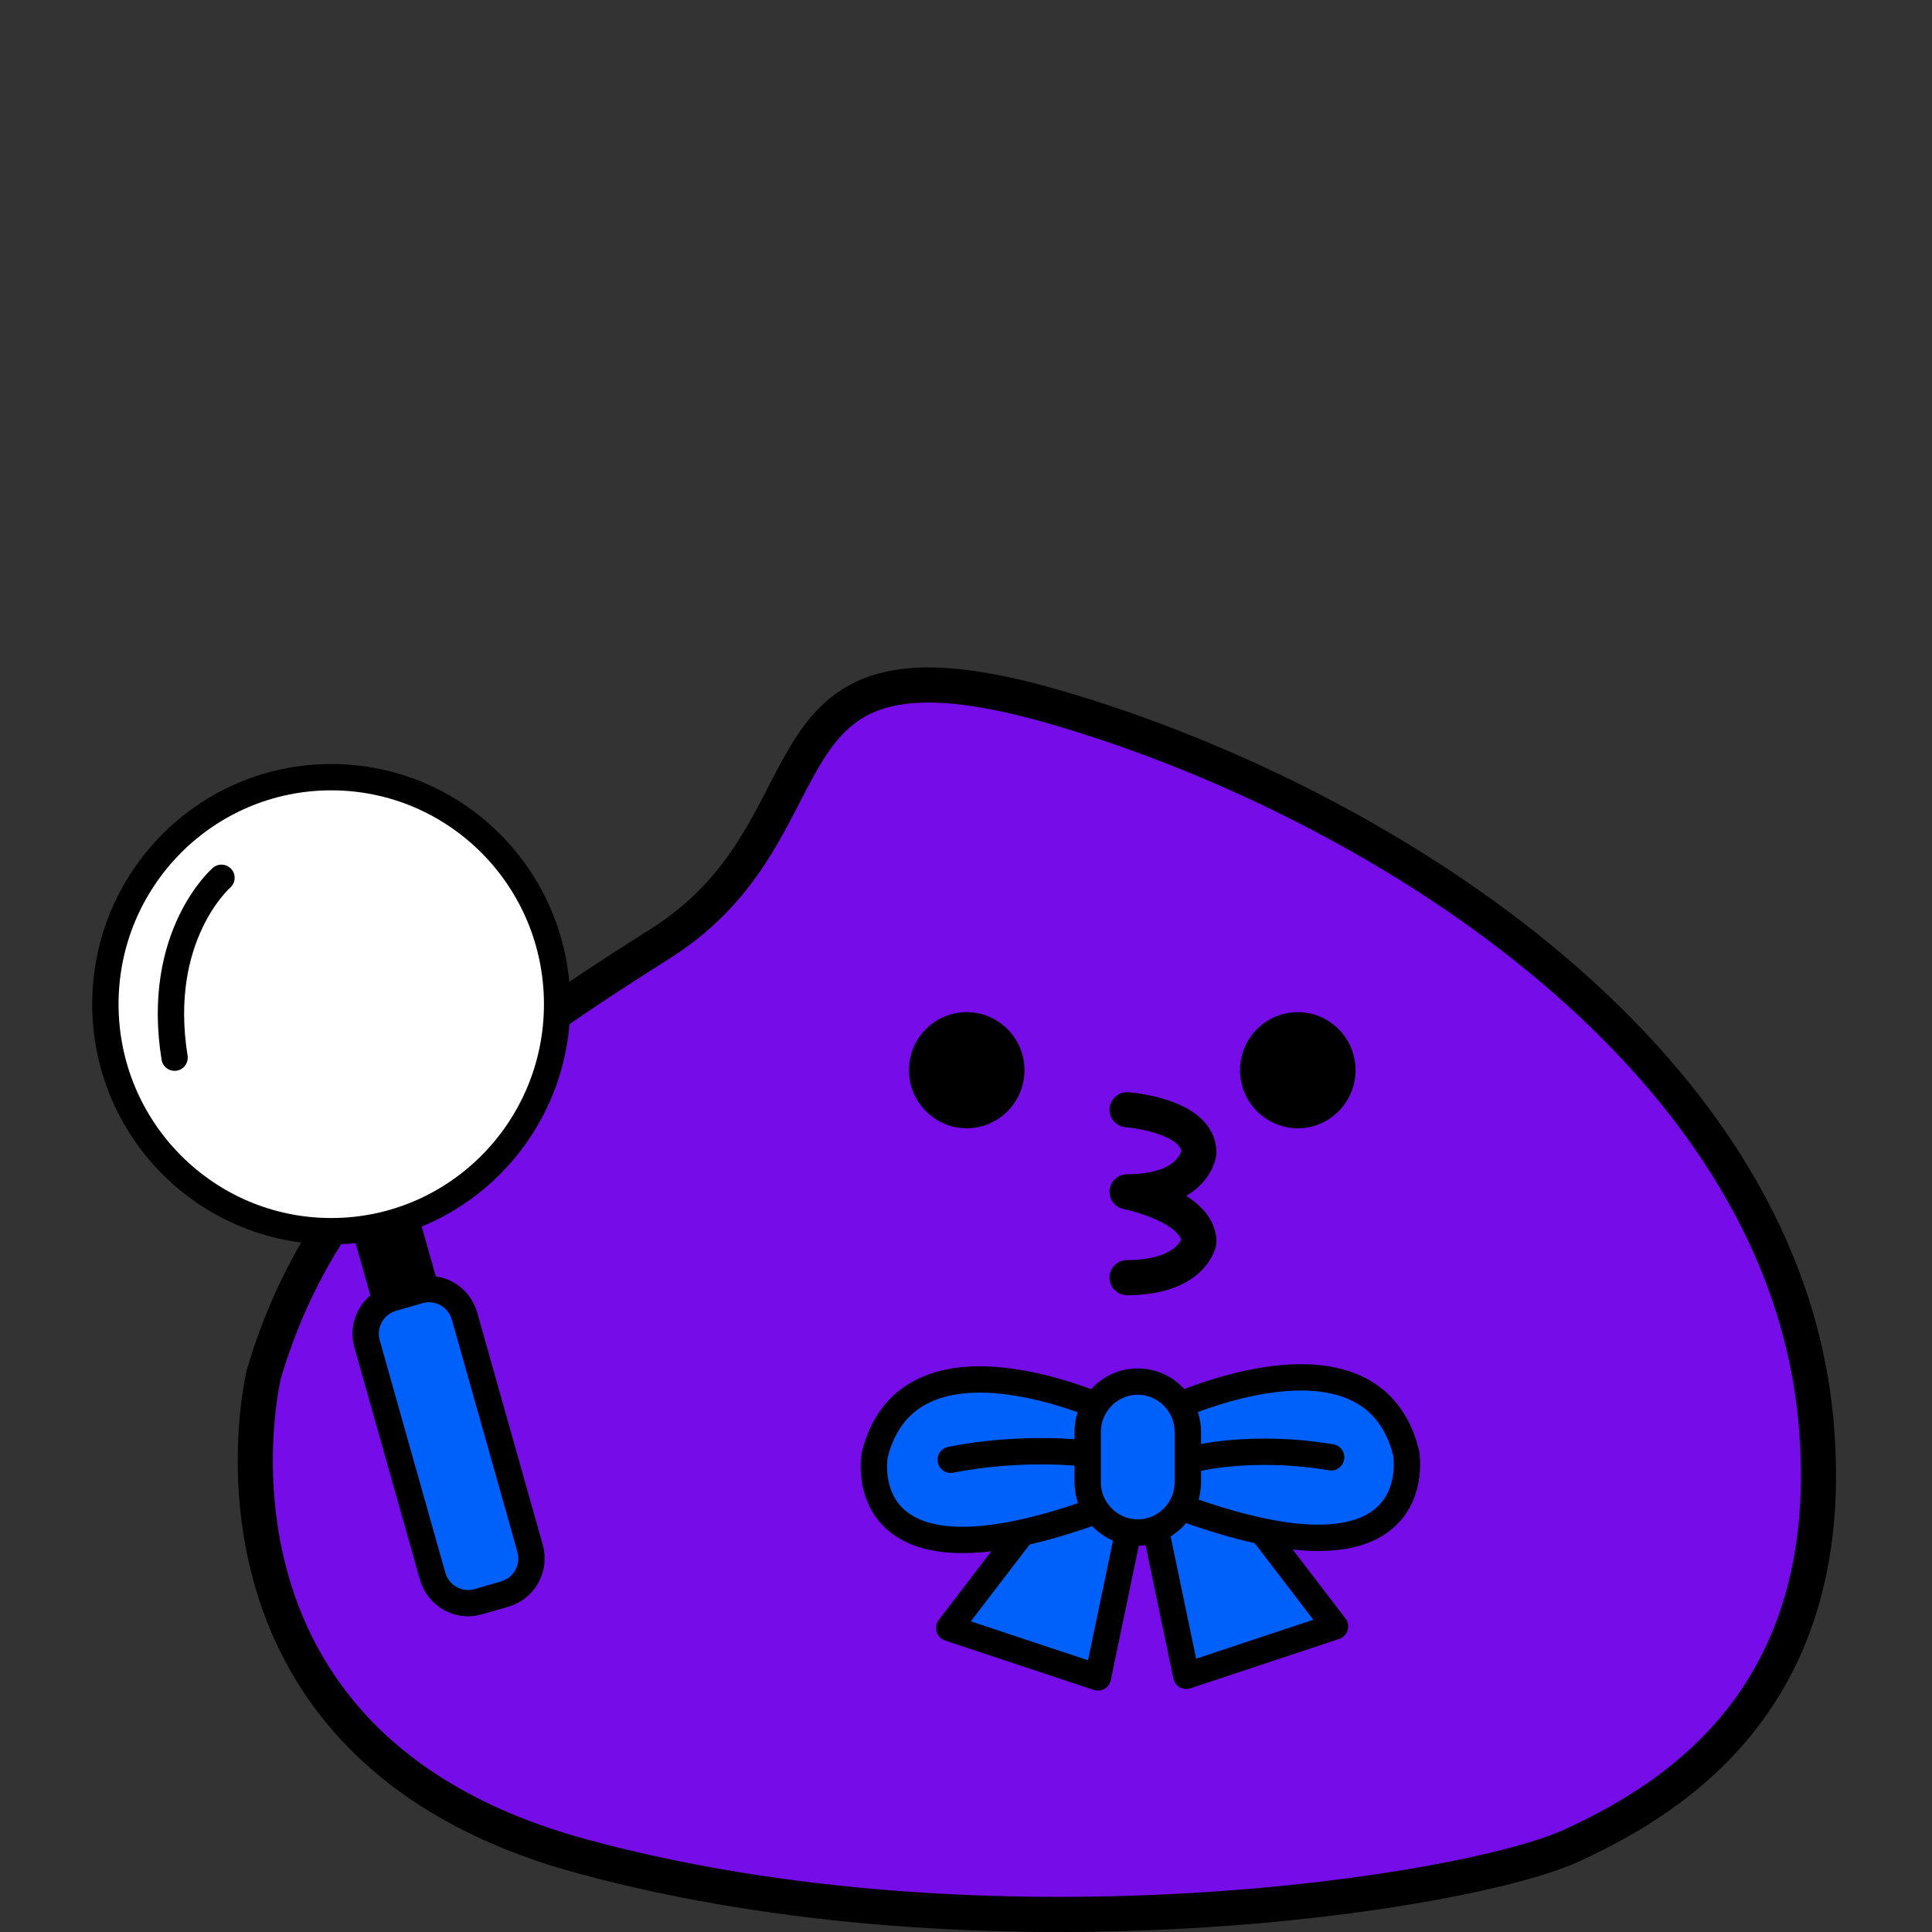 <svg xmlns="http://www.w3.org/2000/svg" width="110" height="110" fill="none" viewBox="0 0 110 110">
    <rect x="0" y="0" width="110" height="110" fill="#333333" stroke="none"/>
    <path fill="#760DE9" stroke="#000" stroke-miterlimit="10" stroke-width="2" d="M15.02 78.24s-5.14 21.106 18.07 27.437c23.21 6.332 50.39 2.161 56.4-.603 6.12-2.814 15.27-8.673 13.91-24.07-1.87-21.257-25.6-35.63-43.36-40.755-17.76-5.126-11.82 6.754-22.43 13.467-10.8 6.835-19.16 12.915-22.59 24.524z"/>
    <path fill="#000" d="M55.04 64.24c1.817 0 3.29-1.481 3.29-3.307 0-1.827-1.473-3.307-3.29-3.307s-3.29 1.48-3.29 3.307c0 1.826 1.473 3.306 3.29 3.306zM73.89 64.24c1.817 0 3.29-1.481 3.29-3.307 0-1.827-1.473-3.307-3.29-3.307s-3.29 1.48-3.29 3.307c0 1.826 1.473 3.306 3.29 3.306z"/>
    <path stroke="#000" stroke-linecap="round" stroke-linejoin="round" stroke-miterlimit="10" stroke-width="2" d="M64.17 63.184s4.09.302 4.09 2.442c0 0-.24 2.231-4.09 2.231 0 0 4.09.815 4.09 2.855 0 0-.39 2.03-4.09 2.03"/>
    <path fill="#0061FA" stroke="#000" stroke-linecap="round" stroke-linejoin="round" stroke-miterlimit="10" stroke-width="1.5" d="M60.28 84.541l-6.24 8.151 8.47 2.815 2.09-10.03-4.32-.936zM69.77 84.451l6.24 8.151-8.47 2.814-2.09-10.03 4.32-.935z"/>
    <path fill="#0061FA" stroke="#000" stroke-miterlimit="10" stroke-width="1.5" d="M63.17 80.33s-11.41-5.376-13.37 2.513c0 0-1.6 8.774 13.9 2.684l-.53-5.197zM66.69 80.21s11.41-5.377 13.37 2.513c0 0 1.6 8.774-13.9 2.683l.53-5.196z"/>
    <path fill="#0061FA" stroke="#000" stroke-miterlimit="10" stroke-width="1.5" d="M64.78 87.255c-1.57 0-2.85-1.286-2.85-2.864v-2.865c0-1.578 1.28-2.864 2.85-2.864s2.85 1.286 2.85 2.864v2.865c0 1.578-1.28 2.864-2.85 2.864z"/>
    <path stroke="#000" stroke-linecap="round" stroke-linejoin="round" stroke-miterlimit="10" stroke-width="1.5" d="M67.99 83.064s3.25-.854 7.8-.09M61.79 82.752s-3.56-.452-7.66.362"/>
    <path fill="#000" stroke="#000" stroke-miterlimit="10" stroke-width="1.5" d="M22.642 76.503l2.29-.653-2.835-10.036-2.29.653 2.835 10.036z"/>
    <path fill="#0061FA" stroke="#000" stroke-miterlimit="10" stroke-width="1.5" d="M27.23 91.195l1.5-.432c1.12-.322 1.77-1.488 1.45-2.613l-3.73-13.217c-.32-1.125-1.48-1.779-2.6-1.457l-1.5.432c-1.12.322-1.77 1.488-1.45 2.613l3.73 13.217c.32 1.125 1.48 1.779 2.6 1.457z"/>
    <path fill="#fff" stroke="#000" stroke-miterlimit="10" stroke-width="1.5" d="M18.86 70.099c7.102 0 12.86-5.787 12.86-12.925 0-7.138-5.758-12.925-12.86-12.925C11.758 44.249 6 50.036 6 57.174c0 7.138 5.758 12.925 12.86 12.925z"/>
    <path stroke="#000" stroke-linecap="round" stroke-miterlimit="10" stroke-width="1.5" d="M12.61 49.978s-3.79 3.286-2.67 10.241"/>
</svg>
